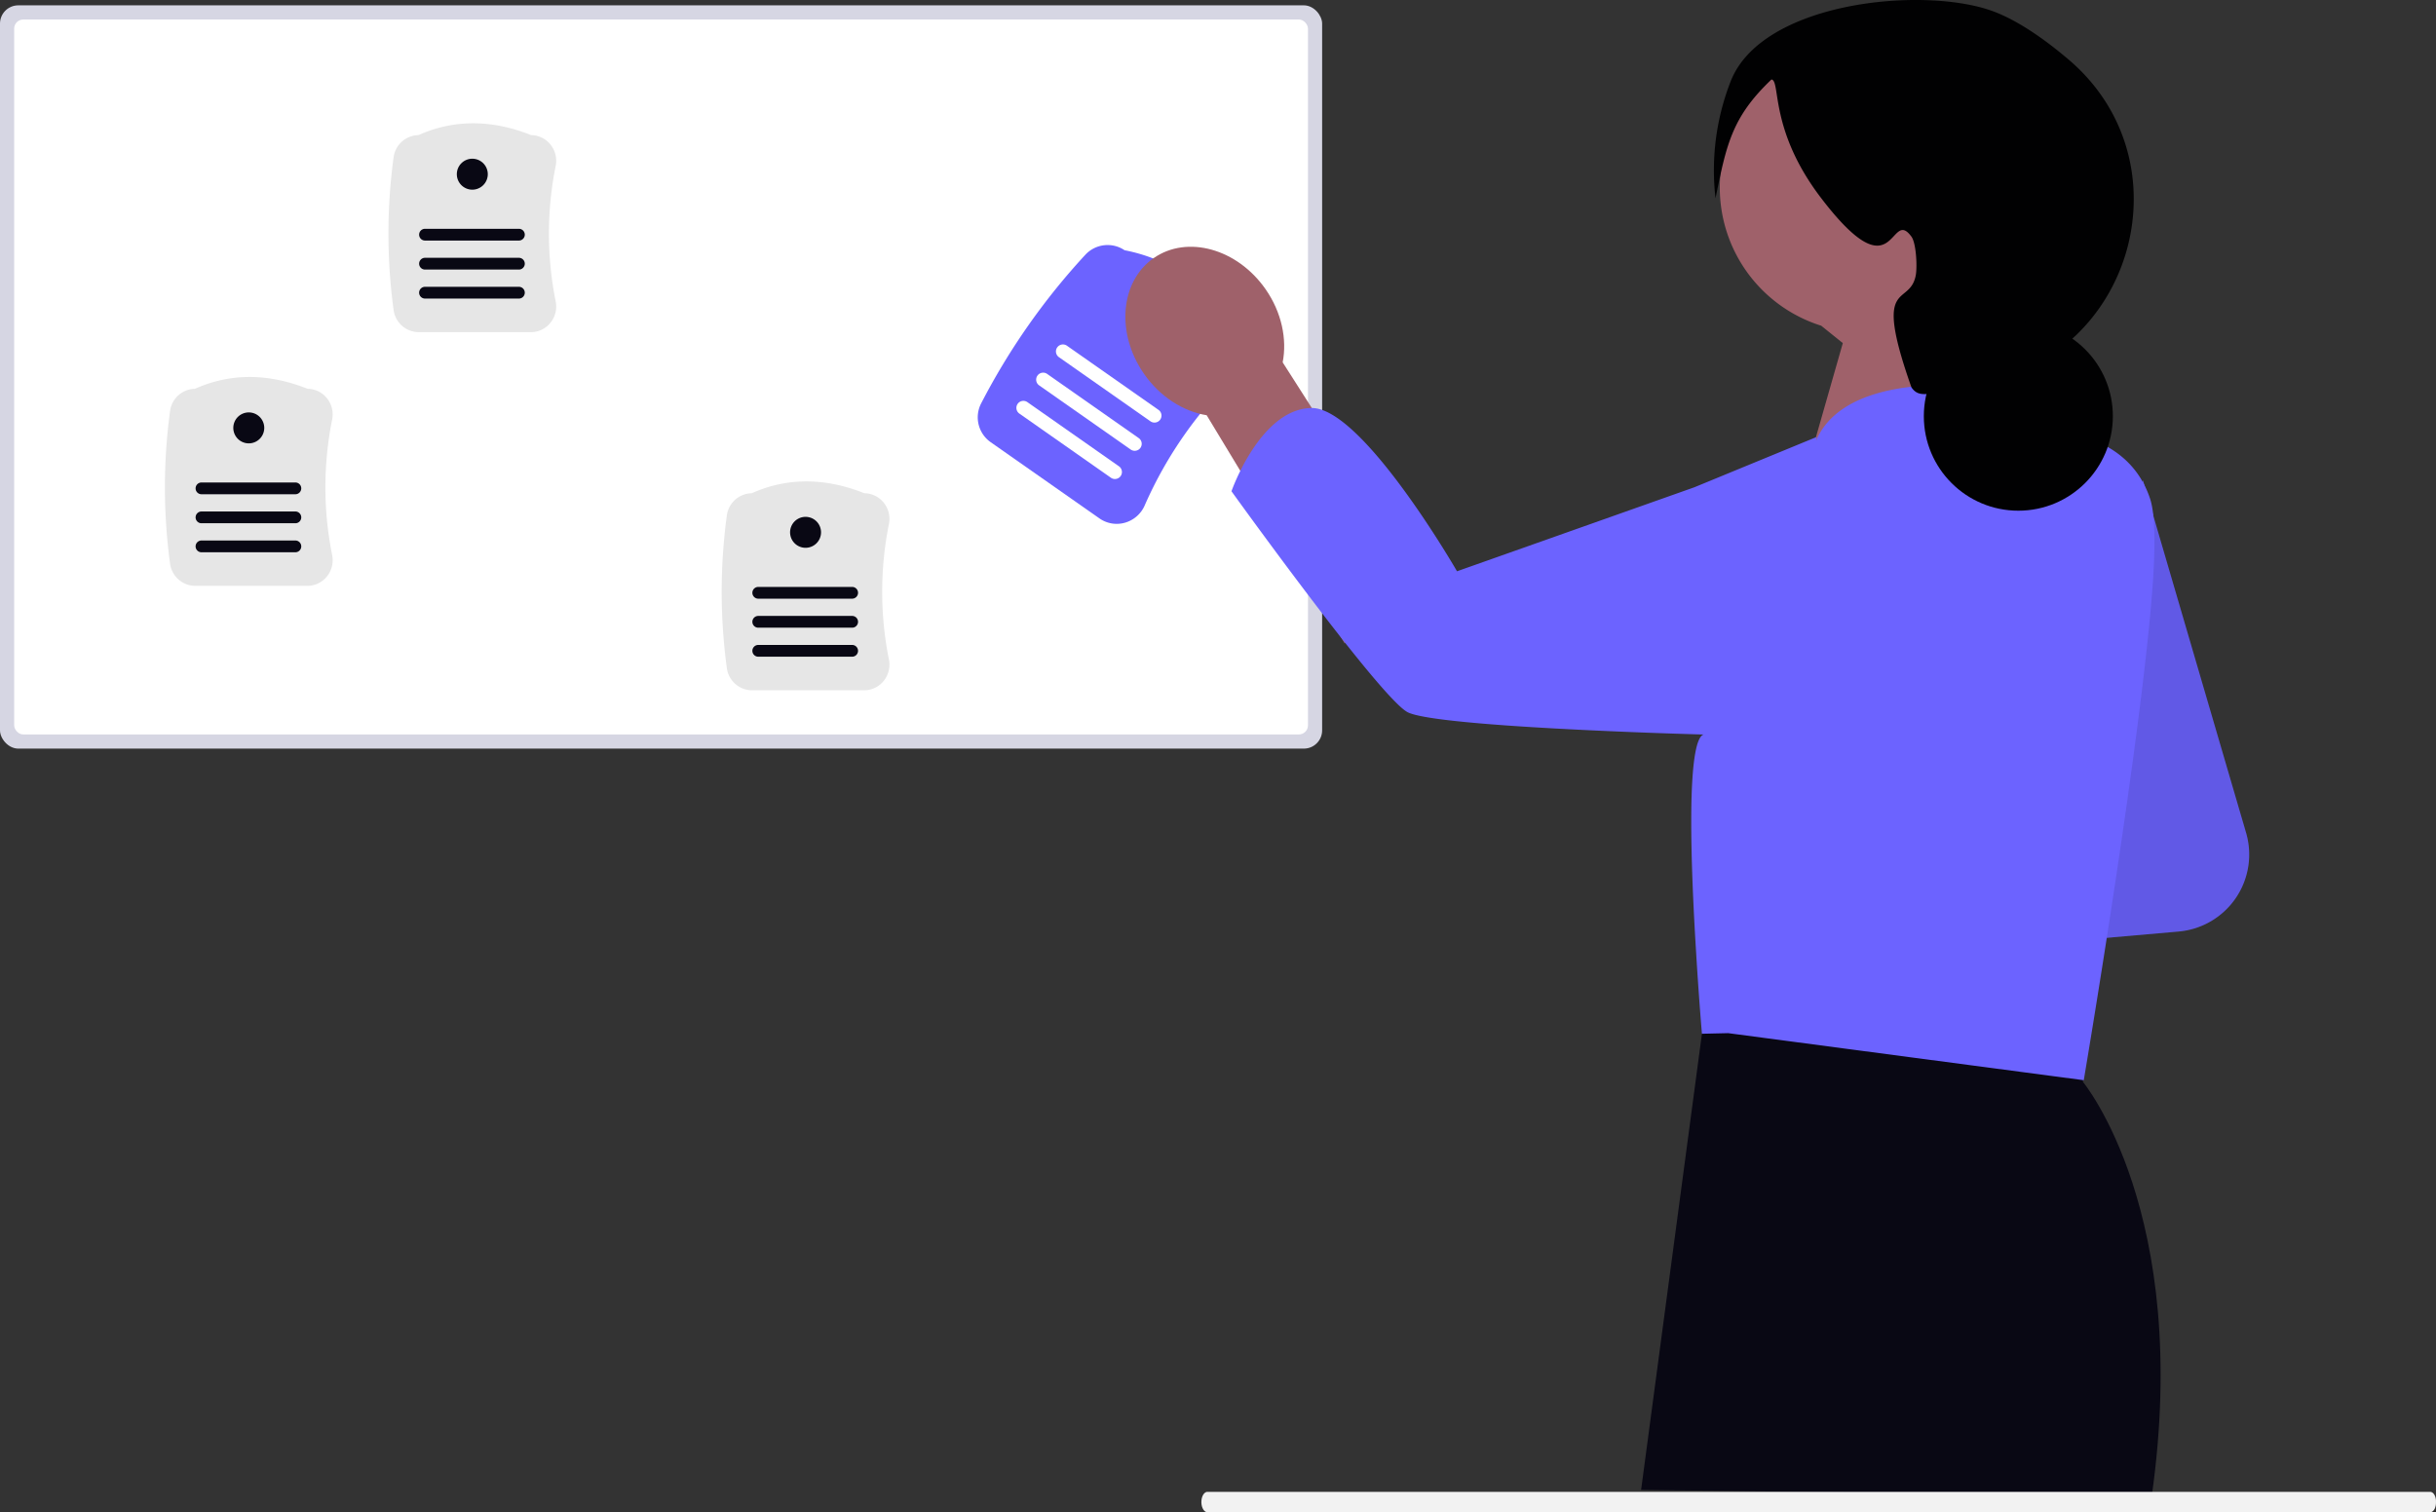 <svg xmlns="http://www.w3.org/2000/svg" width="800.121" height="496.784" viewBox="0 0 800.121 496.784"><rect x="0" y="0" width="800.121" height="496.784" fill="#333333" stroke="none"/><g transform="translate(-234.114 -209.828)"><g transform="translate(234.114 211.582)"><rect width="434.266" height="244.178" rx="6" transform="translate(0 0)" fill="#d6d6e3"/><rect width="424.961" height="234.876" rx="3" transform="translate(4.653 4.652)" fill="#fff"/><g transform="translate(54.166 122.089)"><path d="M538.742,190.45H502.006a8.393,8.393,0,0,1-8.3-7.214,186.792,186.792,0,0,1,0-50.306,8.393,8.393,0,0,1,8.162-7.213c11.559-5.181,24.005-5.18,37,0a8.3,8.3,0,0,1,6.312,3.044,8.487,8.487,0,0,1,1.751,7.073,112.933,112.933,0,0,0,0,44.5,8.486,8.486,0,0,1-1.751,7.074A8.294,8.294,0,0,1,538.742,190.45Z" transform="translate(-492.002 -121.831)" fill="#e6e6e6"/><path d="M532.646,152.6H501.723a1.933,1.933,0,0,1,0-3.865h30.924a1.933,1.933,0,0,1,0,3.865Z" transform="translate(-489.753 -114.076)" fill="#090814"/><path d="M532.646,164.6H501.723a1.933,1.933,0,0,1,0-3.865h30.924a1.933,1.933,0,0,1,0,3.865Z" transform="translate(-489.753 -116.546)" fill="#090814"/><path d="M5.083,0A5.083,5.083,0,1,1,0,5.083,5.083,5.083,0,0,1,5.083,0Z" transform="translate(22.465 11.642)" fill="#090814"/><path d="M532.646,164.6H501.723a1.933,1.933,0,0,1,0-3.865h30.924a1.933,1.933,0,0,1,0,3.865Z" transform="translate(-489.753 -107.016)" fill="#090814"/></g><g transform="translate(127.585 38.747)"><path d="M538.742,190.45H502.006a8.393,8.393,0,0,1-8.3-7.214,186.792,186.792,0,0,1,0-50.306,8.393,8.393,0,0,1,8.162-7.213c11.559-5.181,24.005-5.18,37,0a8.3,8.3,0,0,1,6.312,3.044,8.487,8.487,0,0,1,1.751,7.073,112.933,112.933,0,0,0,0,44.5,8.486,8.486,0,0,1-1.751,7.074A8.294,8.294,0,0,1,538.742,190.45Z" transform="translate(-492.002 -121.831)" fill="#e6e6e6"/><path d="M532.646,152.6H501.723a1.933,1.933,0,0,1,0-3.865h30.924a1.933,1.933,0,0,1,0,3.865Z" transform="translate(-489.753 -114.076)" fill="#090814"/><path d="M532.646,164.6H501.723a1.933,1.933,0,0,1,0-3.865h30.924a1.933,1.933,0,0,1,0,3.865Z" transform="translate(-489.753 -116.546)" fill="#090814"/><path d="M5.083,0A5.083,5.083,0,1,1,0,5.083,5.083,5.083,0,0,1,5.083,0Z" transform="translate(22.465 11.642)" fill="#090814"/><path d="M532.646,164.6H501.723a1.933,1.933,0,0,1,0-3.865h30.924a1.933,1.933,0,0,1,0,3.865Z" transform="translate(-489.753 -107.016)" fill="#090814"/></g><g transform="translate(237.044 156.398)"><path d="M538.742,190.45H502.006a8.393,8.393,0,0,1-8.3-7.214,186.792,186.792,0,0,1,0-50.306,8.393,8.393,0,0,1,8.162-7.213c11.559-5.181,24.005-5.18,37,0a8.3,8.3,0,0,1,6.312,3.044,8.487,8.487,0,0,1,1.751,7.073,112.933,112.933,0,0,0,0,44.5,8.486,8.486,0,0,1-1.751,7.074A8.294,8.294,0,0,1,538.742,190.45Z" transform="translate(-492.002 -121.831)" fill="#e6e6e6"/><path d="M532.646,152.6H501.723a1.933,1.933,0,0,1,0-3.865h30.924a1.933,1.933,0,0,1,0,3.865Z" transform="translate(-489.753 -114.076)" fill="#090814"/><path d="M532.646,164.6H501.723a1.933,1.933,0,0,1,0-3.865h30.924a1.933,1.933,0,0,1,0,3.865Z" transform="translate(-489.753 -116.546)" fill="#090814"/><path d="M5.083,0A5.083,5.083,0,1,1,0,5.083,5.083,5.083,0,0,1,5.083,0Z" transform="translate(22.465 11.642)" fill="#090814"/><path d="M532.646,164.6H501.723a1.933,1.933,0,0,1,0-3.865h30.924a1.933,1.933,0,0,1,0,3.865Z" transform="translate(-489.753 -107.016)" fill="#090814"/></g></g><g transform="matrix(0.819, 0.574, -0.574, 0.819, 596.545, 281.532)"><path d="M55.5,81.483H11.88A9.966,9.966,0,0,1,2.02,72.916a221.811,221.811,0,0,1,0-59.737,9.966,9.966,0,0,1,9.692-8.566c13.726-6.152,28.506-6.151,43.941,0a9.851,9.851,0,0,1,7.5,3.615,10.077,10.077,0,0,1,2.079,8.4,134.108,134.108,0,0,0,0,52.839,10.077,10.077,0,0,1-2.079,8.4A9.849,9.849,0,0,1,55.5,81.483Z" transform="translate(0 0)" fill="#6c63ff"/><path d="M39.016,4.59H2.295a2.295,2.295,0,0,1,0-4.59H39.016a2.295,2.295,0,0,1,0,4.59Z" transform="translate(11.918 41.161)" fill="#fff"/><path d="M39.016,4.59H2.295a2.295,2.295,0,0,1,0-4.59H39.016a2.295,2.295,0,0,1,0,4.59Z" transform="translate(11.918 52.477)" fill="#fff"/><path d="M39.016,4.59H2.295a2.295,2.295,0,0,1,0-4.59H39.016a2.295,2.295,0,0,1,0,4.59Z" transform="translate(11.918 63.793)" fill="#fff"/></g><g transform="translate(603.742 209.828)"><path d="M364.141,239.583,398.022,355.4a25.4,25.4,0,0,1-22.159,32.428l-36.972,3.236,25.249-151.482Z" transform="translate(-29.906 -81.803)" fill="#6c63ff"/><path d="M364.141,239.583,398.022,355.4a25.4,25.4,0,0,1-22.159,32.428l-36.972,3.236,25.249-151.482Z" transform="translate(-29.906 -81.803)" opacity="0.1"/><path d="M784.363,178.443l45.32,74.951,21.339-27.034-41.7-65.292c1.482-7.6-.312-16.413-5.614-24.027-9.277-13.323-25.735-17.9-36.761-10.222s-12.444,24.7-3.167,38.024C769.078,172.456,776.725,177.2,784.363,178.443Z" transform="translate(-757.649 -42.029)" fill="#9f616a"/><path d="M522.949,483.036l5.442,18.509-.185,18.768s35.8,43.053,22.608,136.175l-167.721-2.1,19.979-149.845,119.876-21.5Z" transform="translate(-213.692 -164.927)" fill="#090814"/><path d="M553.63,68.9a47.563,47.563,0,1,0-61.813,45.389L498.908,120l-12.731,44.559,14.835,10.494,46.874-39.062s-10.126-12.9-15.557-27.442A47.512,47.512,0,0,0,553.63,68.9Z" transform="translate(-263.251 -7.285)" fill="#9f616a"/><path d="M412.424,199.579c16.793-.256,47.835,53.634,47.835,53.634l25.5-9.018L538.2,225.628,578.4,209.086l-.177,1.215c.158-.381.33-.766.52-1.154,4.226-8.707,16.5-18.951,51.347-16.921L646.5,205.177l2.232,1.774a50.608,50.608,0,0,1,20.671,3.22c7.463,3,14.927,8.6,18.457,19.061,1.829,5.4,1.829,16.555.732,30.731-3.97,51.329-22.47,160.447-22.47,160.447L549.325,404.949l-8.616.2s-1.024-11.762-1.939-27.164c-.567-9.037-1.079-19.3-1.372-29.177-.2-7.244-.256-14.268-.128-20.451.018-.384.018-.769.037-1.153.348-11.286,1.482-19.463,3.915-20.359,0,0-7.555-.2-18.457-.6-26.341-.988-72.256-3.2-78.8-6.768-9.256-5.031-57.786-72.548-57.786-72.548s9.439-27.073,26.25-27.347Z" transform="translate(-351.323 -65.544)" fill="#6c63ff"/><path d="M397.021,65.125c3.593-17.578,5.316-26.582,18.376-39.016,3.1.439-.818,16.511,16.268,38.9,24.837,32.547,22.361,2.705,29.706,12.731,1.594,2.177,1.939,10.029,1.415,12.731-2.07,10.675-14.323.252-1.415,36.779,1.921,2.841,4.185,2.15,7.073,2.122.224,0-1.241-.282,4.244-1.415,2.618-.541,6.282-1.179,10.675-1.919,51.031-8.6,69.05-72.988,29.606-106.487-8.974-7.622-17.782-13.4-25.428-16.075-23.031-8.062-75.507-2.822-85.581,23.34A80.127,80.127,0,0,0,397.021,65.125Z" transform="translate(-203.174 0)" fill="#010102"/><ellipse cx="31.043" cy="31.043" rx="31.043" ry="31.043" transform="translate(262.267 105.684)" fill="#010102"/><path d="M1.766,750.885H403.78c1.038-.131,1.8-1.627,1.737-3.347.067-1.7-.7-3.2-1.737-3.329H1.766c-.914.186-1.636,1.384-1.748,2.9C-.129,748.959.649,750.641,1.766,750.885Z" transform="translate(24.972 -254.102)" fill="#f2f2f2"/></g></g></svg>
